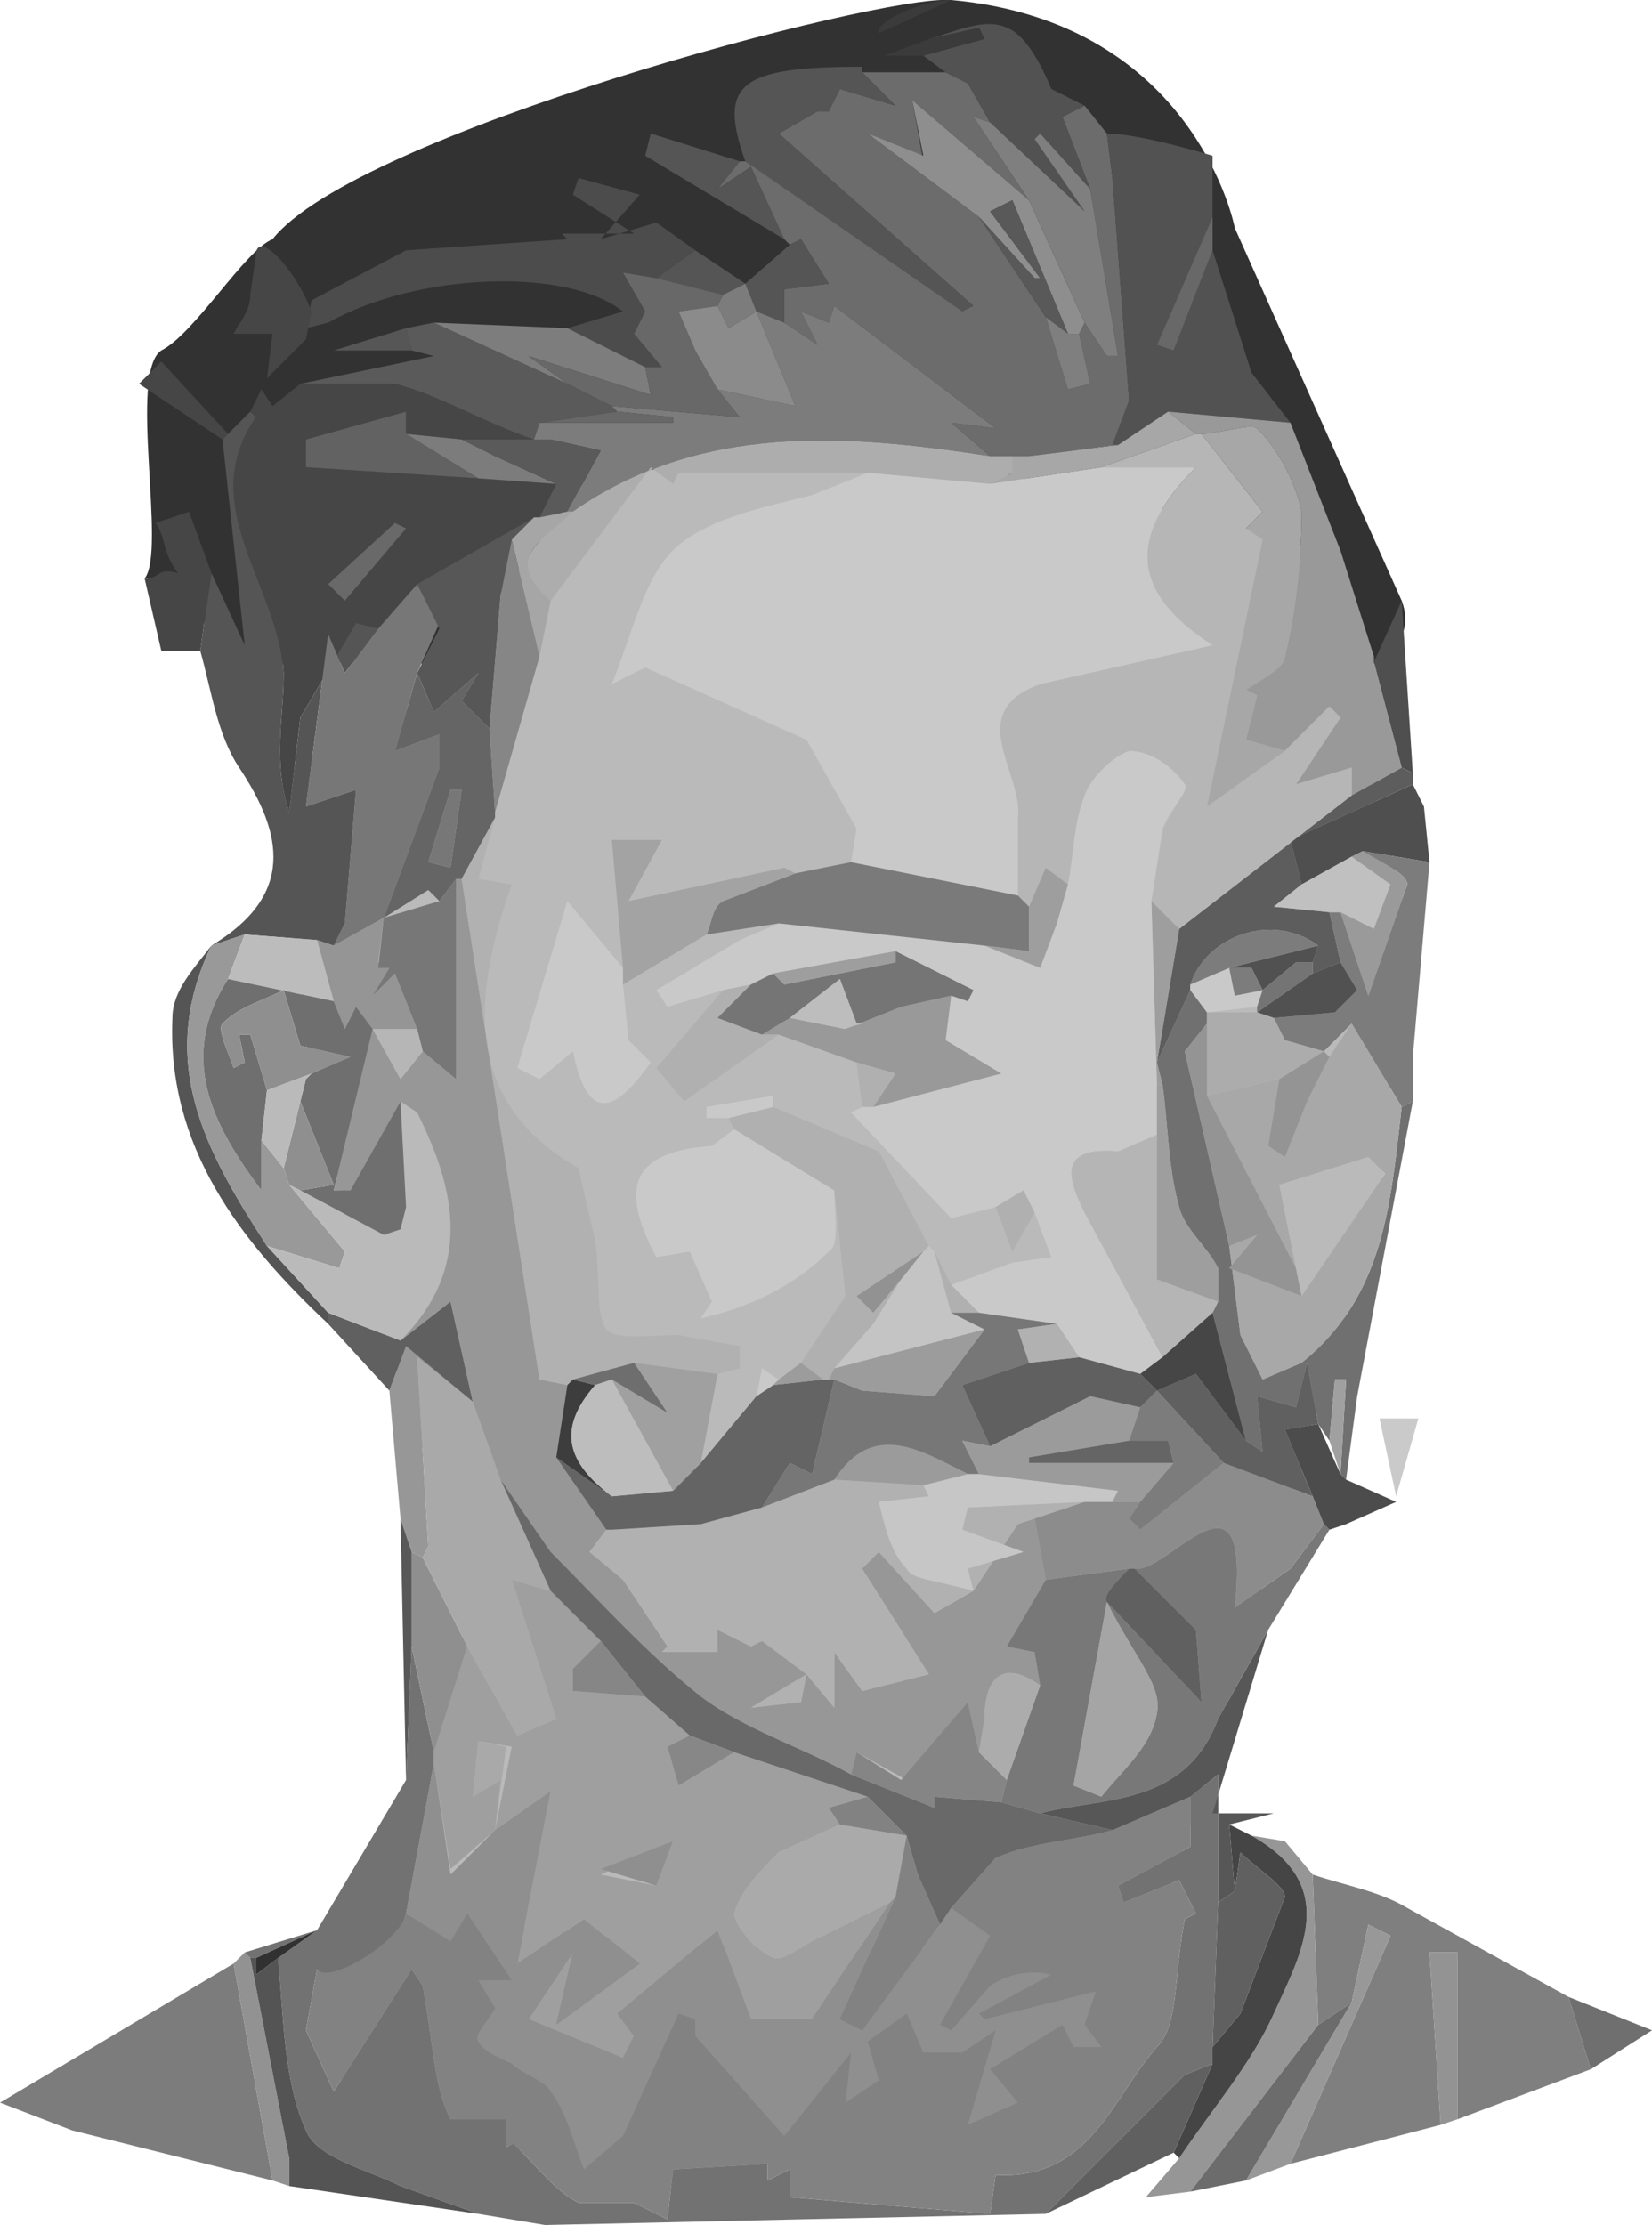 <svg version="1" xmlns="http://www.w3.org/2000/svg" viewBox="0 0 297 400"><path fill="#323232" d="M222 41l30 67c3 8-5 13-14 14-51 1-198-5-195-2-4-1-8-17-17-16 4-5-3-37 3-41 6-3 15-18 20-20C64 24 158-1 171 0c44 4 51 41 51 41z"/><path fill="#3B3B3B" d="M171 0l-13 6c-1-2 8-6 13-6z"/><path fill="#BABABA" d="M87 118l2-10 18-24 4 3 1-2 47-5c-3 1 78 16 76 19-1 1 19 66 18 67l-5 50-47 155-86 24-56-22 26-85s-19-59-21-61c-2-3-10-56-12-56 1-4-2-29-2-29 3-10 34-15 37-24z"/><path fill="#727272" d="M188 398l-90 2-12-2-14-5c-6-3-15-5-17-10-4-9-4-20-5-31l7-5 16-27 1-24 4 19v2l-5 27-4 13-8 4-4-7-2 11 5 11 14-22 2 3c2 11 2 18 5 24h10v5c2-1 4-2 1-1 5 5 8 9 12 11h10l6 3 1-9 17-1v3l4-2v5l36 3 1-7c17 1 21-14 29-23 4-4 3-13 5-23l2-1-3-6-10 4-1-3 13-7v-9l5-4v23l-1 26v3l-5 2-25 25z"/><path fill="#6C6C6C" d="M195 19l4 5 1 8 3 40-3 8-15 2h-7l-7-6 8 1-29-22-1 3-5-2 3 6-6-4v-6l8-1-5-8-2 1-1-1-6-13-6 4 4-5h1a92589 92589 0 0 1 41 26l-35-31 7-4h2l2-4 10 3-6-6h15l4 2 4 7-3-1 10 15-21-18 2 11-10-5 20 15 12 18 4 13 4-1-2-9 1-2 4 6h2l-5-30-5-13 4-2z"/><path fill="#464646" d="M45 74l2-4 2 3 5-4h17c8 2 16 7 25 10h3-16l-10-1v-4l-18 5v5l31 2 14 1-3 6h-1l-21 12-7 8-4-1-10 17-2 17c-3-9-1-17-1-25-1-16-16-30-5-46l-1-1zm28 21l-2-1-12 11 3 3 11-13z"/><path fill="#555" d="M45 74l1 1c-11 16 4 30 5 46 0 8-2 16 1 25l2-17 10-17 4 1-6 8-3-7-4 31 9-3-2 24-2 4-3-1-13-1-6 2c15-9 13-20 5-32-4-6-5-14-7-21l2-14 6 13-4-37 1-1 4-4z"/><path fill="#7C7C7C" d="M49 392l-36-9-13-5 42-25 7 39z"/><path fill="#4C4C4C" d="M118 40l7 5-7 5-6-1 4 7-2 4 5 6h-3l-14-7 10-3c-10-8-37-7-53 2l-4 1 1-5 17-9 29-2-1-1h13l-11-7 1-3 11 3-7 8 10-3z"/><path fill="#555" d="M155 13l6 6-10-3-2 4h-2l-7 4 35 31-2 1-39-27c-5-14-1-17 21-17v1z"/><path fill="#5A5A5A" d="M96 79c-9-3-17-8-25-10H54l24-5-4-1-1-4 5-1 24 11 8 4 1 1-14 2-1 3z"/><path fill="#7D7D7D" d="M102 69L78 58l24 1 14 7 1 5-22-7 7 5z"/><path fill="#929292" d="M49 392l-7-39 2-2 1 1 7 36v5l-3-1z"/><path fill="#464646" d="M56 56l-1 5-7 7 1-8h-7c1-2 3-4 3-7l1-7c0-5 7 2 10 10z"/><path fill="#555" d="M59 238c-16-15-29-32-28-55 0-5 4-9 7-13-10 21-1 37 10 54l11 12v2z"/><path fill="#979797" d="M72 273l-2-23 3-8 12 10-10-8 2 34-1 2-2-1-2-6z"/><path fill="#464646" d="M38 103l-2 14h-7l-3-13c3 0 2-2 6-1-3-4-2-6-4-9l6-2 4 11z"/><path fill="#555" d="M133 29l-4 5 6-4 6 13-25-15 1-4 16 5z"/><path fill="#606060" d="M85 252l-12-10-3 8-11-12v-2l13 5 9-7 4 18z"/><path fill="#555" d="M142 44l2-1 5 8-8 1v6l-5-2-2-5 8-7z"/><path fill="#585858" d="M72 273l2 6v17l-1 24-1-47z"/><path fill="#464646" d="M41 78l-1 1-15-10 4-4 12 13z"/><path fill="#555" d="M118 50l7-5 9 6-4 2-12-3z"/><path fill="#565656" d="M73 59l1 4H60l13-4z"/><path fill="#727272" d="M45 352l-1-1 13-4-11 5h-1z"/><path fill="#525252" d="M200 80l3-8-3-40-1-8c6 0 19 4 19 4v11l-10 23 3 1 7-18 7 22 7 9-22-2-9 6h-1z"/><path fill="#999" d="M210 74l22 2 9 23 6 19v1l5 19-9 5v-5l-10 3 8-12-2-2-8 8-7-2 2-8-2-1c3-2 7-4 7-6 2-8 3-18 3-26-1-5-4-11-8-15-1-1-7 1-10 1h-1l-5-4z"/><path fill="#525252" d="M195 19l-4 2 5 13-9-10-1 1 9 13-17-16-4-7-4-2-4-3 11-3-1-2-9 2c4-1 10-4 14-2 3 1 6 6 8 11l6 3z"/><path fill="#686868" d="M218 45l-7 18-3-1 10-23v6z"/><path fill="#4F4F4F" d="M252 138l-5-19 5-11 2 31-2-1z"/><path fill="#7B7B7B" d="M247 118l-6-19 6 19z"/><path fill="#3B3B3B" d="M167 7l9-2 1 2-11 3h-7l8-3z"/><path fill="#7F7F7F" d="M286 372l-24 9v-30h-5l2 31-27 7 18-41-4-2-3 14-6 4-1-27c6 2 12 3 17 6l29 16 4 13z"/><path fill="#969696" d="M231 331l5 6 1 27-23 30-8 1 6-7c6-9 13-17 17-26 5-11 12-23-4-32l6 1z"/><path fill="#454545" d="M225 330c16 9 9 21 4 32-4 9-11 17-17 26l-1-1 7-16v-3l5-6 8-21c0-2-5-5-8-8l-1 7-1-12 4 2z"/><path fill="#606060" d="M218 371l-7 16-23 11 25-25 5-2z"/><path fill="#545454" d="M45 352h1v3l4-3c1 11 1 22 5 31 2 5 11 7 17 10l14 5-34-5v-5l-7-36z"/><path fill="#989898" d="M243 360l3-14 4 2-18 41-8 3 19-32z"/><path fill="#939393" d="M259 382l-2-31h5v30l-3 1z"/><path fill="#6C6C6C" d="M243 360l-19 32-10 2 23-30 6-4z"/><path fill="#6F6F6F" d="M282 359l15 6-11 7-4-13z"/><path fill="#828282" d="M214 323v9l-13 7 1 3 10-4 3 6-2 1c-2 10-1 19-5 23-8 9-12 24-29 23l-1 7-36-3v-5l-4 2v-3l-17 1-1 9-6-3h-10c-4-2-7-6-12-11 3-1 1 0-1 1v-5H81c-3-6-3-13-5-24l-2-3-14 22-5-11 2-11c2 3 15-5 16-10 3 2 11 0 11 0 3 4 91 10 93 4l-6-5 8-9c7-3 14-3 21-5l14-6z"/><path fill="#9F9F9F" d="M78 317v-2l6-19 9 16 7-3-8-25 7 2 9 9-5 5v4l13 1 8 7-4 2 2 7 10-6 24 8-7 2 2 3-11 5c-3 3-7 7-8 11 0 2 4 7 7 8 2 1 6-3 9-4l12-6-14 21h-11l-6-16-18 15 3 4-2 4-17-7 8-12-3 13 15-11-10-8-12 8 6-31-10 7 3-15-6-1-1 10 5-3-1 9-8 7-3-19zm43 14l-13 6 10 2 3-8z"/><path fill="#8F8F8F" d="M78 317l3 20 8-8 10-7-6 31 12-8 10 8-15 11 3-13-8 12 17 7 2-4-3-4 18-15 6 16h11l14-21 1-1-10 22 4 2 14-19 2-3 7 5-9 16 2 1 7-8c3-2 7-3 11-2l-13 7 1 1 20-5-2 6 3 4h-5l-2-4-13 8 5 6-9 4 5-17-6 4h-7l-3-7-7 5 2 7-6 4 1-9-12 15-16-18v-3l-3-1-10 22-7 6c-2-5-3-10-6-14-1-2-5-3-7-5-2-1-5-2-6-4-1-1 2-4 3-6l-3-5h6l-8-12-3 5-8-5 5-27z"/><path fill="#606060" d="M222 340l1-7c3 3 8 6 8 8l-8 21-5 6 1-26 3-2z"/><path fill="#575757" d="M222 340l-3 2v-23l-5 4-14 6-13-3c11-3 26-1 32-17l9-16-10 33h11l-8 2 1 12z"/><path fill="#8F8F8F" d="M84 296l-6 19-4-19v-17l2 1 8 16z"/><path fill="#313131" d="M50 352l-4 3v-3l11-5-7 5z"/><path fill="#7C7C7C" d="M136 56l5 2 6 4-3-6 5 2 1-3 29 22-8-1 7 6c-26-4-52-6-75 10h-1l6-11-9-2h-3l1-3h24v-1l-10-1-1-1 23 2-4-5 14 3-7-17z"/><path fill="#ADADAD" d="M103 92c23-16 49-14 75-10h4v3l-4 2-22-2h-34l-1 2-4-3-18 24c-9-8-1-11 4-16z"/><path fill="#8E8E8E" d="M176 39l-20-15 10 4-2-10 21 18 10 22-1 2h-2l-10-24-4 2 9 12h-1l-10-11z"/><path fill="#7F7F7F" d="M195 58l-10-22-10-15 3 1 17 16-9-13 1-1 9 10 5 30h-2l-4-6z"/><path fill="#595959" d="M176 39l10 11h1l-9-12 4-2 10 24-4-3-12-18z"/><path fill="#A7A7A7" d="M178 87l4-2v-3h3l16-2 9-6 5 4-17 6-20 3z"/><path fill="#7F7F7F" d="M188 57l4 3h2l2 9-4 1-4-13z"/><path fill="#8D8D8D" d="M201 80l-16 2 15-2h1z"/><path fill="#777" d="M60 170l2-4 2-24-9 3 4-31 3 7 6-8 7-8 4 7-4 9-4 14 8-3v6l-10 27-9 5z"/><path fill="#575757" d="M75 121l4-8-4-8 21-12-4 4-2 10-2 24-5-5 3-5-8 7-3-7z"/><path fill="#626262" d="M86 86l-31-2v-5l18-5v4l13 8z"/><path fill="#7C7C7C" d="M86 86l-13-8 10 1 6 3 11 5-14-1z"/><path fill="#5A5A5A" d="M100 87l-11-5-6-3h16l9 2-6 11-5 1 3-6z"/><path fill="#A6A6A6" d="M97 93l5-1h1c-5 5-13 8-4 16l-2 10-5-21 4-4h1z"/><path fill="#696969" d="M73 95l-11 13-3-3 12-11 2 1z"/><path fill="#999" d="M48 224c-11-17-20-33-10-54l6-2-3 8c-9 14-3 26 6 38v-9l4 5 1 3 10 12-1 3-13-4z"/><path fill="#959595" d="M60 170l9-5-1 8 2 1-3 5 4-4 4 10h-8l-3-4-2 4-2-5-3-11 3 1z"/><path fill="#BCBCBC" d="M57 169l3 11-19-4 3-8 13 1z"/><path fill="#686868" d="M129 70l4 5-23-2-8-4-7-5 22 7-1-5h3l-5-6 2-4-4-7 6 1 12 3-1 2-7 1 3 7 4 7zM111 74l10 1v1H97l14-2z"/><path fill="#BABABA" d="M48 224l13 4 1-3-10-12 2 1 15 8 3-1 1-4-1-19 3 2c7 14 10 28-3 41l-13-5-11-12z"/><path fill="#A9A9A9" d="M84 296l-8-16 1-2-2-34 10 8 5 14 9 20-7-2 8 25-7 3-9-16z"/><path fill="#979797" d="M90 266l-5-14-4-18-9 7c13-13 10-27 3-41l-3-2-9 16h-3l7-29 5 9 4-5 6 5v-36h1l14 90 5 1-2 13 9 13-3 4 6 5 8 12-1 1h10v-4l6 3 2-1 8 6-10 6 9-1 1-5 5 6v-10l5 7 12-3-12-19 3-3 10 11 7-4 8-12 3-1 2 11-7 12 5 1 1 6c-7-5-10-1-10 6l-1 6-2-9-11 14-9-5-1 4c-9-5-19-8-27-14-10-8-18-17-27-26l-9-13z"/><path fill="#7C7C7C" d="M129 55l1-2 4-2 2 5-5 3-2-4z"/><path fill="#5D5D5D" d="M252 138l2 1v2l-22 10 2 8-5 4 10 1 2 9-5 2v-2l1-3c-8-6-20-2-23 7v1l-6 13 4-24 31-24 9-5z"/><path fill="#4F4F4F" d="M234 159l-2-8 22-10 2 4 1 10-12-2-2 1-9 5z"/><path fill="#B6B6B6" d="M243 143l-31 24-5-5 2-12c1-4 5-8 4-9-2-3-6-6-10-6-3 1-7 5-8 8-2 5-2 11-3 16l-4-3-3 7-2-2v-14c1-8-10-19 4-24l31-7c-14-9-16-19-3-32h-17l17-6h1l11 14-3 3 3 2-10 48 14-10 8-8 2 2-8 12 10-3v5z"/><path fill="#A7A7A7" d="M231 135l-14 10 10-48-3-2 3-3-11-14c3 0 9-2 10-1 4 4 7 10 8 15 0 8-1 18-3 26 0 2-4 4-7 6l2 1-2 8 7 2z"/><path fill="#7C7C7C" d="M254 190v8l-2 1-9-15a4674 4674 0 0 1-5 5l-7-2-2-4 11-1 4-4-3-5-2-9h2l5 15 7-20c0-2-5-4-8-6l12 2-3 35z"/><path fill="#696969" d="M90 266l9 13c9 9 17 18 27 26 8 6 18 9 27 14l15 6v-2l12 1 7 2 13 3c-7 2-14 2-21 5l-8 9-2 3-4-9-2-7-7-7-24-8-8-3-8-7-8-10-9-9-9-20z"/><path fill="#AAA" d="M161 341l-1 1-12 6c-3 1-7 5-9 4-3-1-7-6-7-8 1-4 5-8 8-11l11-5 12 2-2 11z"/><path fill="#868686" d="M108 295l8 10-13-1v-4l5-5z"/><path fill="#A9A9A9" d="M89 329l1-9-5 3 1-10 5 1-2 15z"/><path fill="#878787" d="M124 312l8 3-10 6-2-7 4-2z"/><path fill="#828282" d="M163 330l-12-2-2-3 7-2 7 7z"/><path fill="#8F8F8F" d="M121 331l-3 8-10-3 13-5z"/><path fill="#828282" d="M161 341l2-11 2 7 4 9-14 19-4-2 10-22z"/><path fill="#787878" d="M187 326l-7-2 1-4 6-17-1-6-5-1 7-12 15-2c-2 2-5 5-4 6l17 18-1-13-11-11c6 1 21-21 18 7l10-7 6-8 1 1-11 18-9 16c-6 16-21 14-32 17zm12-38l-6 33 5 2c4-5 9-9 10-15 1-5-4-10-9-20z"/><path fill="#8B8B8B" d="M129 55l2 4 5-3 7 17-14-3-4-7-3-7 7-1z"/><path fill="#C9C9C9" d="M153 155l1-6-9-16-29-13-6 3c4-10 6-20 12-25s16-7 24-9l10-4 22 2 20-3h17c-13 13-11 23 3 32l-31 7c-14 5-3 16-4 24v14l-30-6z"/><path fill="#656565" d="M89 146v1l-6 11h-1l-3 4-2-2-8 5 10-27v-6l-8 3 4-14 3 7 8-7-3 5 5 5 1 15zm-12 9l4 1 2-14h-2l-4 13z"/><path fill="#868686" d="M89 146l-1-15 2-24 2-10 5 21-8 28z"/><path fill="#6F6F6F" d="M67 185l-7 29h3l9-16 1 19-1 4-3 1-15-8 6-1-6-15 1-4 1-1 7-3-9-2-3-10c-4 2-8 3-11 6-1 1 1 5 2 8l2-1-1-5h2l3 10-1 9v9c-9-12-15-24-6-38l19 4 2 5 2-4 3 4z"/><path fill="#8F8F8F" d="M55 194l-1 4 6 15-6 1-2-1-1-3 4-16z"/><path fill="#BABABA" d="M55 194l-4 16-4-5 1-9 8-3-1 1z"/><path fill="#777" d="M69 165a3860 3860 0 0 1 10-3l3-4v36l-6-5-1-4-4-10-4 4 3-5h-2l1-9z"/><path fill="#B6B6B6" d="M75 185l1 4-4 5-5-9h8z"/><path fill="#B1B1B1" d="M175 286l-7 4-10-11-3 3 12 19-12 3-5-7v10l-5-6-8-6-2 1-6-3v4h-10l1-1-8-12-6-5 3-4h1l16-1 11-3 13-5 16 1 1 2-9 1c1 4 2 9 5 12 1 2 5 2 12 4-3-2-2-1 0 0zM83 158l6-11-3 11 6 1c-7 20-9 39 12 51l3 13c1 7 0 13 2 16 2 2 8 1 13 1l11 2v4l-4 1-15-2-11 3-1 1-5-1-14-90z"/><path fill="#8C8C8C" d="M238 274l-6 8-10 7c3-28-12-6-18-7h-1l-15 2-2-11-3 1 12-4h10l-2 3 2 2 15-12 16 6 2 5z"/><path fill="#646464" d="M110 275h-1l-9-13 10 7 11-1 5-5 10-12 3-2 9-1h2l-4 17-4-2-5 8-11 3-16 1z"/><path fill="#858585" d="M181 320l-1 4-12-1v2l-15-6 1-4 8 5 12-14 2 9 5 5z"/><path fill="#ACACAC" d="M181 320l-5-5 1-6c0-7 3-11 10-6l-6 17z"/><path fill="#B1B1B1" d="M195 270l-12 4-8 12-1-4 10-3-11-4 1-4 21-1z"/><path fill="#3D3D3D" d="M110 269l-10-7 2-13 1-1 4 1c-7 8-5 14 3 20z"/><path fill="#B1B1B1" d="M145 301l-1 5-9 1 10-6z"/><path fill="#707070" d="M252 199l2-1-10 53-2 15-1-1 1-17h-2l-1 11-2-3-2-11-2 8-7-2 1 10-3-2-6-23 1-2v-6c-2-4-6-7-7-11-2-7-2-15-3-22l-1-4 6-13 3 4v2l-4 5 8 35 2 16 4 8 7-3c15-12 16-29 18-46z"/><path fill="silver" d="M241 164h-2l-10-1 5-4 9-5 7 5-3 8-6-3z"/><path fill="#515151" d="M241 173l3 5-4 4-11 1-3-1 10-7 5-2z"/><path fill="#9E9E9E" d="M208 191l1 4h-1l-1-33 5 5-4 24z"/><path fill="#515151" d="M237 170l-1 3h-3l-6 5-2-4h-4l16-4z"/><path fill="#C9C9C9" d="M217 182l-3-4v-1l7-3 1 5 5-1-1 3-9 1z"/><path fill="#7C7C7C" d="M221 174l-7 3c3-9 15-13 23-7l-16 4z"/><path fill="#747474" d="M226 181l1-3 6-5h3v2l-10 7v-1z"/><path fill="#9A9A9A" d="M241 164l6 3 3-8-7-5 2-1c3 2 8 4 8 6l-7 20-5-15z"/><path fill="#C9C9C9" d="M207 162l1 33v9l-7 3c-11-1-9 5-6 11l14 26-4 3-11-3-4-6-14-2-5-5 11-4 7-1-3-8-2-4-5 3-8 2-18-19 2-1h2l23-6-10-6 1-8 3 1 1-2-14-7-22 4-4 2-5 1-10 3-2-3 15-9 7-3 37 4 10 4 3-8 2-7c1-5 1-11 3-16 1-3 5-7 8-8 4 0 8 3 10 6 1 1-3 5-4 8l-2 13z"/><path fill="#7A7A7A" d="M177 170l-37-4-13 2c1-2 1-5 3-6l13-5 10-2 30 6 2 2v8l-8-1z"/><path fill="#9E9E9E" d="M177 170l8 1v-8l3-7 4 3-2 7-3 8-10-4z"/><path fill="#4C4C4C" d="M241 265l1 1 9 4-9 4-3 1-1-1-2-5-5-12 6-1a830 830 0 0 0 4 9z"/><path fill="#CACACA" d="M248 255h7l-4 14-3-14z"/><path fill="#A8A8A8" d="M252 199c-2 17-3 34-18 46l-7 3-4-8-2-16 5-2-5 6 13 5 15-22-3-3-16 5 3 15-16-31 13-3-2 12 3 2 4-10 4-8 4-6 9 15z"/><path fill="#ACACAC" d="M230 194l-13 3v-13-2a2392 2392 0 0 0 9 0l3 1 2 4 7 2-8 5z"/><path fill="#949494" d="M230 194l8-5 1 1-4 8-4 10-3-2 2-12z"/><path fill="#A5A5A5" d="M199 288c5 10 10 15 9 20-1 6-6 10-10 15l-5-2 6-33z"/><path fill="#606060" d="M203 282h1l11 11 1 13-17-18c-1-1 2-4 4-6z"/><path fill="#C9C9C9" d="M150 214c0 4 1 10-1 11-6 6-14 10-23 12l2-3-4-9-6 1c-7-13-4-19 10-20l4-3 18 11z"/><path fill="#B0B0B0" d="M150 214l-18-11-1-2 8-2 19 8 9 17-1 1-12 8 3 3 5-6-5 8-7 8-1 2h-1l-4-3 8-12-2-19z"/><path fill="#C9C9C9" d="M112 177l1 10 4 4c-5 7-11 13-14-2l-6 5-4-2 9-30 10 12v3z"/><path fill="#999" d="M171 179l-1 8 10 6-23 6 4-6-7-2-14-5h-3l5-3 10 2 10-4 9-2z"/><path fill="#A3A3A3" d="M112 177v-3l-2-23h9l-6 11 28-6 2 1-13 5c-2 1-2 4-3 6l-15 9z"/><path fill="#C4C4C4" d="M166 225l1-1 1 1 3 11 6 3-27 7 7-8 5-8 4-5z"/><path fill="#A0A0A0" d="M126 263l-5 5-11-20 10 6-6-9 15 2-3 16z"/><path fill="#B0B0B0" d="M137 186h3l-17 12-5-6 12-14 5-1-6 6 8 3zM179 217l5-3 2 4-4 7-3-8zM171 236l-3-11 3 6 5 5h-5z"/><path fill="#C9C9C9" d="M139 199l-8 2h-4v-2l12-2v2z"/><path fill="#B0B0B0" d="M154 191l7 2-4 6h-2l-1-8z"/><path fill="#9C9C9C" d="M144 245l4 3-9 1 1-1 4-3z"/><path fill="#C9C9C9" d="M140 248l-1 1-3 2 1-5 3 2z"/><path fill="#777" d="M77 155l4-13h2l-2 14-4-1z"/><path fill="#8F8F8F" d="M56 193l-8 3-3-10h-2l1 5-2 1c-1-3-3-7-2-8 3-3 7-4 11-6l3 10 9 2-7 3z"/><path fill="#777" d="M171 236h5l14 2-7 1 2 6-12 4 5 11-5-1 3 6h-2c-8-4-17-9-24 1l-13 5 5-8 4 2 4-17 5 2 13 1 9-12-6-3z"/><path fill="#C6C6C6" d="M174 265h2l25 3-1 2h-5l-21 1-1 4 11 4-10 3 1 4c-2-1-3-2 0 0-7-2-11-2-12-4-3-3-4-8-5-12l9-1-1-2 8-2z"/><path fill="#9B9B9B" d="M174 265l-8 2-16-1c7-11 16-5 24-1z"/><path fill="#979797" d="M110 275l16-1-16 1z"/><path fill="#6E6E6E" d="M114 245l6 9-10-6-3 1-4-1 11-3z"/><path fill="#9B9B9B" d="M200 270l1-2-25-3-3-6 5 1 18-9 9 2-2 6-18 3v1h26l-6 7h-5z"/><path fill="#606060" d="M237 256l-6 1 5 12-16-6c-2 0-3 0 0 0l-12-13 7-3 9 12 3 2-1-10 7 2 2-8 2 11z"/><path fill="#7C7C7C" d="M208 250l12 13c-3 0-2 0 0 0l-15 12-2-2 2-3 6-7-1-4h-7l2-6 3-3z"/><path fill="#BDBDBD" d="M107 249l3-1 11 20-11 1c-8-6-10-12-3-20z"/><path fill="#9C9C9C" d="M177 239l-9 12-13-1-5-2h-1l1-2 27-7z"/><path fill="#B5B5B5" d="M209 244l-14-26c-3-6-5-12 6-11l7-3v26l11 4-1 2-9 8z"/><path fill="#949494" d="M217 184v13l16 31 1 5-13-5 5-6-5 2-8-35 4-5z"/><path fill="#464646" d="M209 244l9-8 6 23-9-12-7 3-3-3 4-3z"/><path fill="#9E9E9E" d="M219 234l-11-4v-26-9h1c1 7 1 15 3 22 1 4 5 7 7 11v6z"/><path fill="#A0A0A0" d="M241 265l-2-6 1-11h2l-1 17z"/><path fill="#7C7C7C" d="M227 178l-5 1-1-5h4l2 4z"/><path fill="#606060" d="M205 247l3 3-3 3-9-2-18 9-5-11 12-4 9-1 11 3z"/><path fill="#757575" d="M137 186l-8-3 6-6 4-2 2 2 20-4v-2l14 7-1 2-3-1-9 2-10 4c2-1 5-1 2-1l-3-8-9 7-5 3z"/><path fill="#9E9E9E" d="M161 171v2l-20 4-2-2 22-4z"/><path fill="#B1B1B1" d="M194 244l-9 1-2-6 7-1 4 6z"/><path fill="#BABABA" d="M234 233l-1-5-3-15 16-5 3 3-15 22z"/><path fill="#929292" d="M166 225l-4 5-5 6-3-3 12-8z"/><path fill="#BDBDBD" d="M142 183l9-7 3 8c3 0 0 0-2 1l-10-2z"/><path fill="#656565" d="M203 259h7l1 4h-26v-1l18-3z"/></svg>